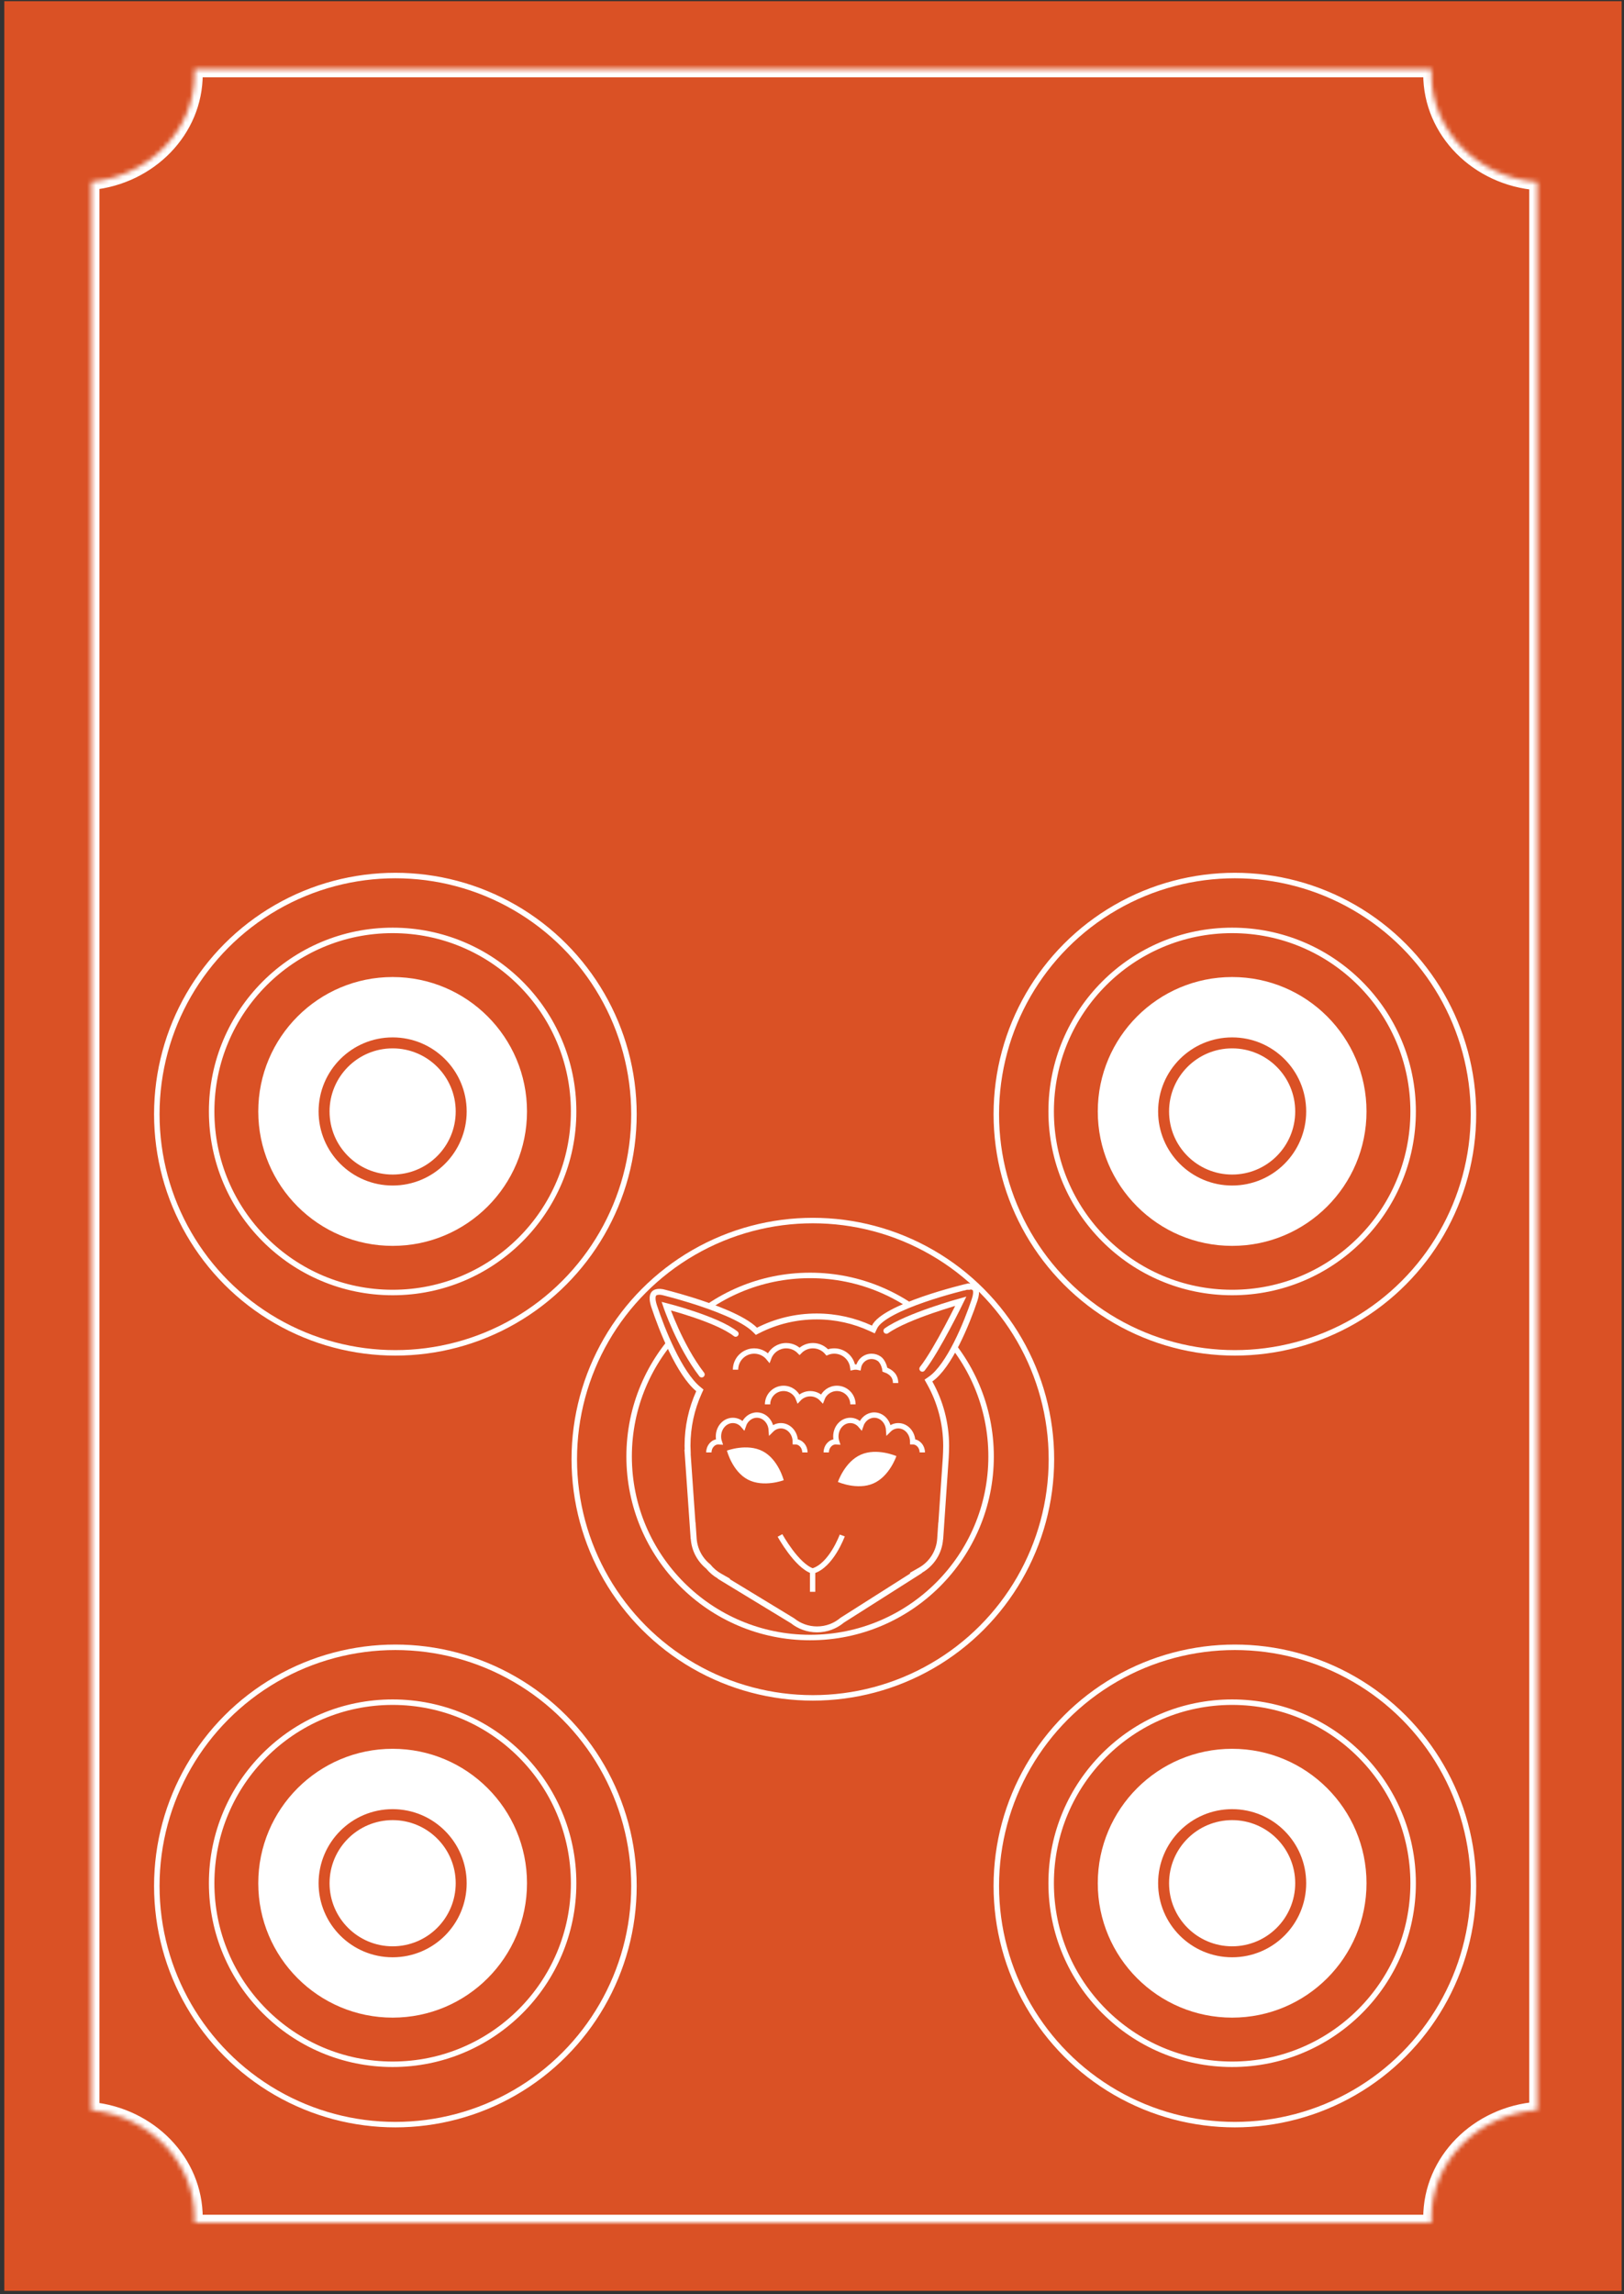 <svg width="364" height="514" viewBox="0 0 364 514" fill="none" xmlns="http://www.w3.org/2000/svg">
<rect x="0" y="0" width="364" height="514" fill="#333333" stroke="none"/>
<rect width="362.509" height="512.996" transform="translate(0.965 0.264)" fill="#DA5125"/>
<mask id="path-1-inside-1_616_2" fill="white">
<path fill-rule="evenodd" clip-rule="evenodd" d="M20.463 40.737C33.474 39.453 43.613 29.14 43.613 16.608C43.613 16.235 43.604 15.865 43.586 15.496L320.852 15.496C320.834 15.865 320.825 16.235 320.825 16.608C320.825 29.336 331.284 39.776 344.589 40.791L344.589 472.735C331.284 473.75 320.825 484.189 320.825 496.917C320.825 497.29 320.834 497.661 320.852 498.029L43.586 498.029C43.604 497.661 43.613 497.29 43.613 496.917C43.613 484.385 33.474 474.072 20.463 472.788L20.463 40.737Z"/>
</mask>
<path d="M20.463 40.737L20.283 38.918L18.635 39.081L18.635 40.737L20.463 40.737ZM43.586 15.496L43.586 13.668L41.668 13.668L41.76 15.584L43.586 15.496ZM320.852 15.496L322.678 15.584L322.77 13.668L320.852 13.668V15.496ZM344.589 40.791L346.416 40.791V39.097L344.728 38.968L344.589 40.791ZM344.589 472.735L344.728 474.557L346.416 474.428V472.735L344.589 472.735ZM320.852 498.029V499.857H322.77L322.678 497.941L320.852 498.029ZM43.586 498.029L41.76 497.941L41.668 499.857H43.586L43.586 498.029ZM20.463 472.788H18.635L18.635 474.445L20.283 474.607L20.463 472.788ZM41.785 16.608C41.785 28.096 32.466 37.716 20.283 38.918L20.642 42.556C34.481 41.19 45.441 30.184 45.441 16.608H41.785ZM41.76 15.584C41.777 15.923 41.785 16.265 41.785 16.608H45.441C45.441 16.206 45.431 15.806 45.412 15.408L41.76 15.584ZM320.852 13.668L43.586 13.668L43.586 17.324L320.852 17.324V13.668ZM322.653 16.608C322.653 16.265 322.661 15.923 322.678 15.584L319.026 15.408C319.007 15.806 318.997 16.206 318.997 16.608H322.653ZM344.728 38.968C332.268 38.017 322.653 28.275 322.653 16.608H318.997C318.997 30.397 330.301 41.534 344.45 42.613L344.728 38.968ZM346.416 472.735L346.416 40.791L342.761 40.791L342.761 472.735L346.416 472.735ZM322.653 496.917C322.653 485.25 332.268 475.508 344.728 474.557L344.45 470.912C330.301 471.992 318.997 483.128 318.997 496.917H322.653ZM322.678 497.941C322.661 497.602 322.653 497.261 322.653 496.917H318.997C318.997 497.319 319.007 497.719 319.026 498.117L322.678 497.941ZM43.586 499.857L320.852 499.857V496.201L43.586 496.201L43.586 499.857ZM41.785 496.917C41.785 497.261 41.777 497.602 41.76 497.941L45.412 498.117C45.431 497.719 45.441 497.319 45.441 496.917H41.785ZM20.283 474.607C32.466 475.81 41.785 485.429 41.785 496.917H45.441C45.441 483.342 34.481 472.335 20.642 470.969L20.283 474.607ZM18.635 40.737L18.635 472.788H22.291L22.291 40.737L18.635 40.737Z" fill="white" mask="url(#path-1-inside-1_616_2)"/>
<circle cx="88.004" cy="421.934" r="40.565" stroke="white" stroke-width="1.229"/>
<circle cx="88.618" cy="422.548" r="53.472" stroke="white" stroke-width="1.229"/>
<circle cx="88.004" cy="421.933" r="14.136" fill="white"/>
<path fill-rule="evenodd" clip-rule="evenodd" d="M88.003 452.049C104.636 452.049 118.12 438.566 118.12 421.933C118.12 405.3 104.636 391.816 88.003 391.816C71.37 391.816 57.887 405.3 57.887 421.933C57.887 438.566 71.37 452.049 88.003 452.049ZM88.004 438.528C97.169 438.528 104.599 431.099 104.599 421.934C104.599 412.769 97.169 405.339 88.004 405.339C78.839 405.339 71.409 412.769 71.409 421.934C71.409 431.099 78.839 438.528 88.004 438.528Z" fill="white"/>
<circle cx="276.17" cy="249.021" r="40.565" stroke="white" stroke-width="1.229"/>
<circle cx="276.784" cy="249.635" r="53.472" stroke="white" stroke-width="1.229"/>
<circle cx="276.169" cy="249.021" r="14.136" fill="white"/>
<path fill-rule="evenodd" clip-rule="evenodd" d="M276.169 279.137C292.802 279.137 306.286 265.654 306.286 249.021C306.286 232.388 292.802 218.904 276.169 218.904C259.536 218.904 246.053 232.388 246.053 249.021C246.053 265.654 259.536 279.137 276.169 279.137ZM276.17 265.616C285.335 265.616 292.765 258.187 292.765 249.022C292.765 239.857 285.335 232.427 276.17 232.427C267.005 232.427 259.575 239.857 259.575 249.022C259.575 258.187 267.005 265.616 276.17 265.616Z" fill="white"/>
<circle cx="88.004" cy="249.021" r="40.565" stroke="white" stroke-width="1.229"/>
<circle cx="88.618" cy="249.635" r="53.472" stroke="white" stroke-width="1.229"/>
<circle cx="88.004" cy="249.021" r="14.136" fill="white"/>
<path fill-rule="evenodd" clip-rule="evenodd" d="M88.003 279.137C104.636 279.137 118.12 265.654 118.12 249.021C118.12 232.388 104.636 218.904 88.003 218.904C71.37 218.904 57.887 232.388 57.887 249.021C57.887 265.654 71.37 279.137 88.003 279.137ZM88.004 265.616C97.169 265.616 104.599 258.187 104.599 249.022C104.599 239.857 97.169 232.427 88.004 232.427C78.839 232.427 71.409 239.857 71.409 249.022C71.409 258.187 78.839 265.616 88.004 265.616Z" fill="white"/>
<circle cx="276.17" cy="421.934" r="40.565" stroke="white" stroke-width="1.229"/>
<circle cx="276.784" cy="422.548" r="53.472" stroke="white" stroke-width="1.229"/>
<circle cx="276.169" cy="421.933" r="14.136" fill="white"/>
<path fill-rule="evenodd" clip-rule="evenodd" d="M276.169 452.049C292.802 452.049 306.286 438.566 306.286 421.933C306.286 405.3 292.802 391.816 276.169 391.816C259.536 391.816 246.053 405.3 246.053 421.933C246.053 438.566 259.536 452.049 276.169 452.049ZM276.17 438.528C285.335 438.528 292.765 431.099 292.765 421.934C292.765 412.769 285.335 405.339 276.17 405.339C267.005 405.339 259.575 412.769 259.575 421.934C259.575 431.099 267.005 438.528 276.17 438.528Z" fill="white"/>
<circle cx="181.576" cy="326.322" r="40.565" stroke="white" stroke-width="1.229"/>
<circle cx="182.19" cy="326.936" r="53.472" stroke="white" stroke-width="1.229"/>
<path d="M208.589 308.971L208.096 309.313L208.389 309.837C210.729 314.018 212.065 318.837 212.069 323.967C212.07 324.425 212.06 324.88 212.039 325.332L211.983 326.56L210.862 343.037L210.84 343.007L210.721 344.786C210.52 347.802 208.793 350.4 206.302 351.814L205.271 352.399L205.382 352.46L188.811 362.978L188.774 363.001L188.741 363.029C187.22 364.3 185.262 365.064 183.123 365.062C181.062 365.06 179.169 364.348 177.67 363.158L177.638 363.132L177.603 363.111L162.211 353.755L162.3 353.707L161.269 353.121C160.322 352.582 159.484 351.872 158.798 351.032L158.755 350.981L158.704 350.939C156.874 349.445 155.658 347.231 155.487 344.733L155.363 342.925L155.34 342.957L154.107 325.297L154.135 325.289C154.113 324.833 154.102 324.375 154.101 323.914C154.098 319.654 155.012 315.612 156.657 311.972L156.865 311.513L156.477 311.191C154.399 309.467 152.377 306.212 150.637 302.643C148.909 299.099 147.504 295.341 146.63 292.7C146.223 291.473 146.219 290.725 146.342 290.285C146.453 289.886 146.683 289.687 146.963 289.57C147.274 289.442 147.655 289.416 147.995 289.436C148.158 289.445 148.298 289.465 148.396 289.482C148.445 289.49 148.482 289.498 148.506 289.503L148.531 289.508L148.533 289.509L148.533 289.509L148.534 289.509L148.535 289.509L148.535 289.509L148.539 289.51L148.539 289.51L148.539 289.51L148.54 289.51L148.546 289.512L148.569 289.517L148.66 289.54C148.741 289.56 148.86 289.589 149.015 289.629C149.325 289.707 149.776 289.823 150.338 289.974C151.462 290.275 153.029 290.714 154.799 291.262C157.341 292.049 160.289 293.06 162.942 294.213C165.615 295.375 167.908 296.649 169.204 297.936L169.543 298.273L169.969 298.057C173.899 296.066 178.346 294.945 183.059 294.949C187.378 294.953 191.477 295.902 195.159 297.599L195.751 297.871L196.032 297.284C196.268 296.792 196.734 296.257 197.435 295.694C198.128 295.136 199.013 294.581 200.033 294.04C202.074 292.957 204.594 291.958 207.062 291.106C209.527 290.255 211.921 289.557 213.7 289.071C214.589 288.828 215.323 288.638 215.835 288.51C216.091 288.446 216.291 288.396 216.426 288.364C216.458 288.356 216.486 288.349 216.51 288.343C216.538 288.337 216.562 288.331 216.581 288.326L216.62 288.317L216.629 288.315L216.631 288.314L216.632 288.314L216.481 287.671L216.632 288.314L216.636 288.313L216.636 288.313L216.637 288.313L216.637 288.313L216.638 288.313L216.639 288.313L216.663 288.307C216.685 288.303 216.721 288.296 216.767 288.288C216.861 288.272 216.994 288.254 217.15 288.246C217.474 288.227 217.837 288.253 218.131 288.373C218.397 288.481 218.608 288.664 218.71 289.024C218.825 289.424 218.825 290.117 218.439 291.266C217.574 293.845 216.16 297.559 214.422 301C212.667 304.473 210.64 307.546 208.589 308.971Z" fill="#DA5125" stroke="white" stroke-width="1.322"/>
<path d="M175.659 331.641C175.659 331.641 171.152 333.338 167.638 331.506C164.124 329.674 162.933 325.008 162.933 325.008C162.933 325.008 167.441 323.311 170.955 325.143C174.469 326.975 175.659 331.641 175.659 331.641Z" fill="white"/>
<path d="M187.808 332.032C187.808 332.032 192.163 333.951 195.782 332.352C199.401 330.752 200.914 326.239 200.914 326.239C200.914 326.239 196.558 324.32 192.939 325.92C189.32 327.519 187.808 332.032 187.808 332.032Z" fill="white"/>
<path d="M191.174 314.652C191.174 312.67 189.567 311.064 187.586 311.064C186.047 311.064 184.734 312.034 184.225 313.396C183.963 313.118 183.66 312.881 183.321 312.696C182.812 312.418 182.228 312.26 181.607 312.26C180.574 312.26 179.642 312.697 178.988 313.396C178.479 312.034 177.166 311.064 175.627 311.064C175.139 311.064 174.674 311.161 174.251 311.338C173.821 311.516 173.434 311.777 173.107 312.099C172.448 312.75 172.039 313.654 172.039 314.652" stroke="white" stroke-width="1.196"/>
<path d="M174.828 344.02C174.828 344.02 178.549 350.796 182.137 351.992M182.137 351.992C186.322 350.796 188.781 344.02 188.781 344.02M182.137 351.992C182.137 354.094 182.137 356.643 182.137 356.643" stroke="white" stroke-width="1.196"/>
<path d="M185.193 325.416C185.193 324.095 186.157 323.025 187.346 323.025C187.409 323.025 187.471 323.028 187.533 323.033C187.412 322.657 187.346 322.251 187.346 321.829C187.346 319.847 188.792 318.241 190.575 318.241C191.505 318.241 192.342 318.677 192.931 319.376C193.39 318.014 194.571 317.045 195.957 317.045C197.657 317.045 199.051 318.506 199.177 320.36C199.749 319.786 200.507 319.437 201.338 319.437C203.122 319.437 204.567 321.043 204.567 323.025C205.756 323.025 206.72 324.095 206.72 325.416" stroke="white" stroke-width="1.196"/>
<path d="M158.881 325.416C158.881 324.095 159.845 323.025 161.034 323.025C161.096 323.025 161.159 323.028 161.22 323.033C161.099 322.657 161.034 322.251 161.034 321.829C161.034 319.847 162.479 318.241 164.263 318.241C165.192 318.241 166.03 318.677 166.619 319.376C167.077 318.014 168.259 317.045 169.644 317.045C171.345 317.045 172.738 318.506 172.864 320.36C173.436 319.786 174.195 319.437 175.026 319.437C176.809 319.437 178.255 321.043 178.255 323.025C179.444 323.025 180.408 324.095 180.408 325.416" stroke="white" stroke-width="1.196"/>
<path d="M164.861 306.88C164.861 304.568 166.735 302.694 169.047 302.694C169.769 302.694 170.446 302.876 171.037 303.196C171.521 303.458 171.948 303.813 172.294 304.237C172.607 303.385 173.188 302.665 173.936 302.177C174.595 301.747 175.379 301.498 176.223 301.498C176.58 301.498 176.928 301.544 177.262 301.629C177.542 301.7 177.811 301.801 178.066 301.925C178.495 302.136 178.881 302.417 179.213 302.755C179.972 301.979 181.03 301.498 182.202 301.498C183.492 301.498 184.646 302.081 185.414 302.999C185.9 302.801 186.43 302.694 186.986 302.694C189.119 302.694 190.878 304.288 191.139 306.348C191.235 306.327 191.333 306.311 191.433 306.299C191.543 306.288 191.655 306.282 191.77 306.282C191.992 306.282 192.207 306.306 192.415 306.352C192.664 304.953 193.886 303.89 195.358 303.89C196.007 303.89 196.607 304.097 197.098 304.448C197.752 304.917 198.235 306.045 198.347 306.88C199.754 307.364 200.739 308.298 200.739 309.87" stroke="white" stroke-width="1.196"/>
<path d="M164.886 298.834C160.671 295.512 149.316 292.627 149.316 292.627C149.316 292.627 152.316 301.482 157.281 307.949" stroke="white" stroke-width="1.329" stroke-linecap="round"/>
<path d="M198.678 298.163C203.329 294.841 215.355 291.531 215.355 291.531C215.355 291.531 210.05 302.456 206.728 306.663" stroke="white" stroke-width="1.329" stroke-linecap="round"/>
</svg>
